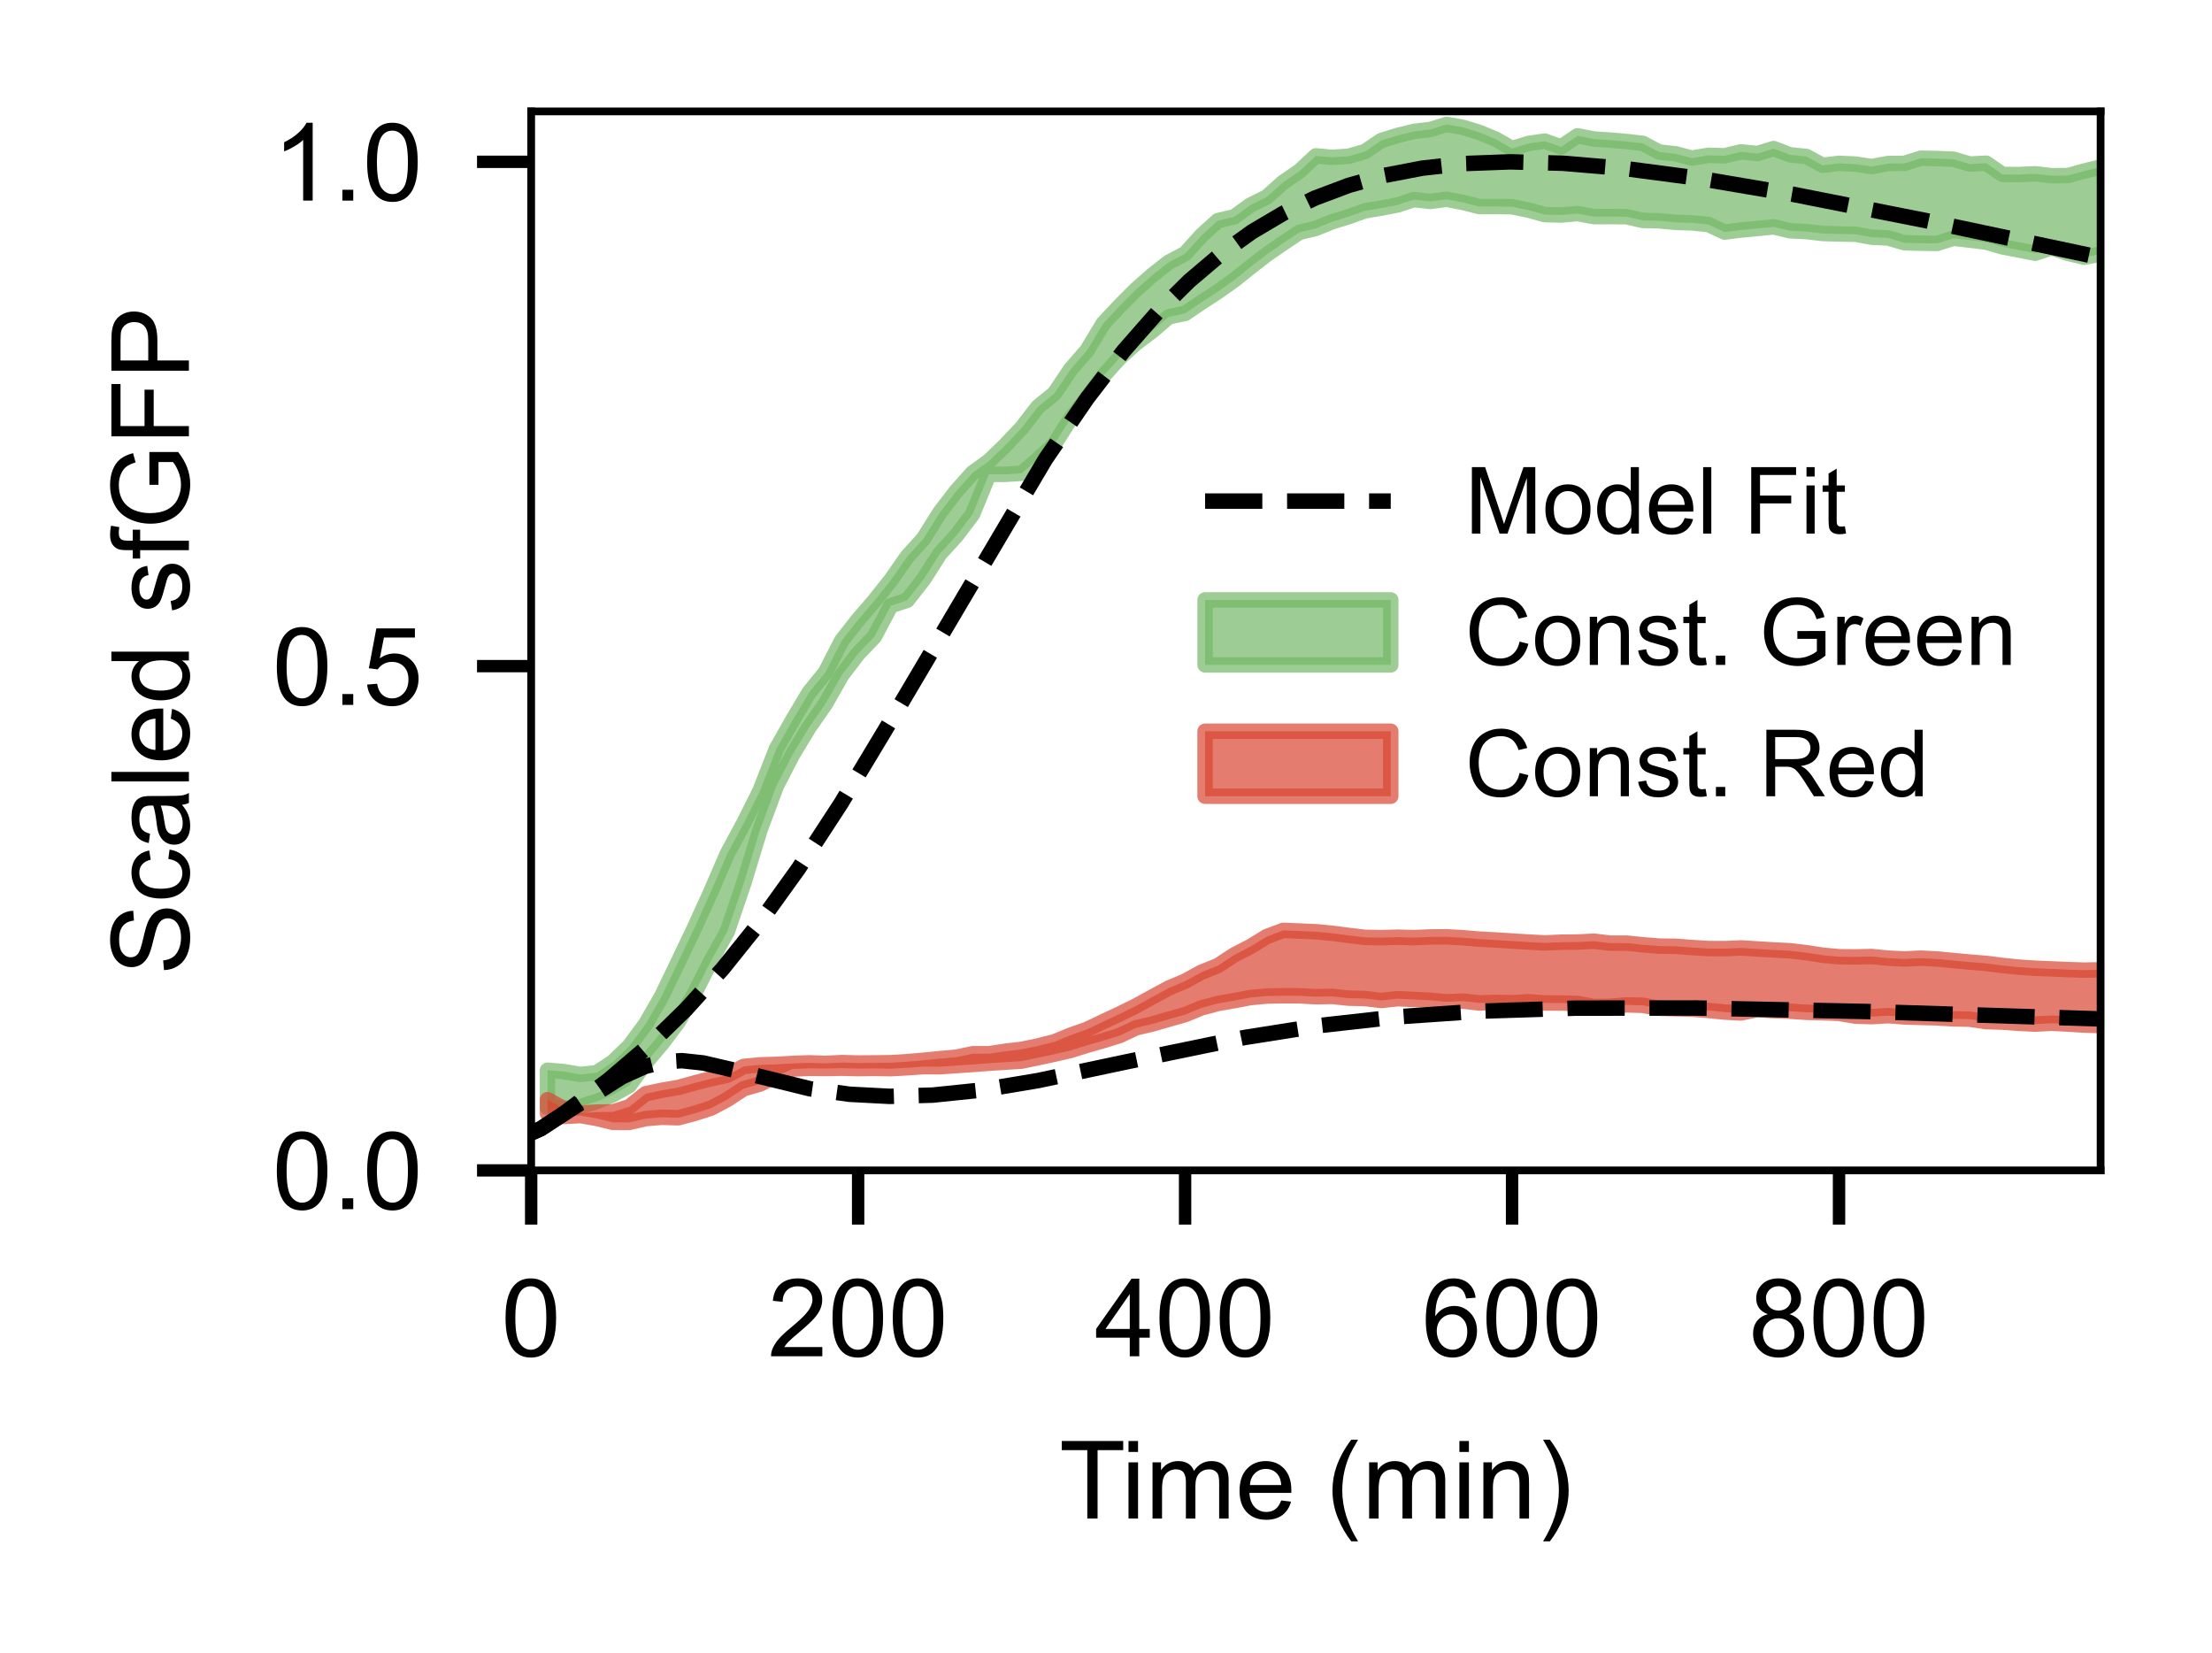 <?xml version="1.0" encoding="utf-8" standalone="no"?>
<!DOCTYPE svg PUBLIC "-//W3C//DTD SVG 1.1//EN"
  "http://www.w3.org/Graphics/SVG/1.1/DTD/svg11.dtd">
<!-- Created with matplotlib (https://matplotlib.org/) -->
<svg height="106.811pt" version="1.1" viewBox="0 0 142.972 106.811" width="142.972pt" xmlns="http://www.w3.org/2000/svg" xmlns:xlink="http://www.w3.org/1999/xlink">
 <defs>
  <style type="text/css">*{stroke-linecap:butt;stroke-linejoin:round;}</style>
 </defs>
 <g id="figure_1">
  <g id="patch_1">
   <path d="M 0 106.811 
L 142.972 106.811 
L 142.972 0 
L 0 0 
z
" style="fill:none;"/>
  </g>
  <g id="axes_1">
   <g id="patch_2">
    <path d="M 34.332 75.64 
L 135.772 75.64 
L 135.772 7.2 
L 34.332 7.2 
z
" style="fill:none;"/>
   </g>
   <g id="PolyCollection_1">
    <defs>
     <path d="M 35.388 -37.644 
L 35.388 -35.253 
L 36.445 -35.196 
L 37.502 -35.299 
L 38.558 -35.62 
L 39.615 -36.061 
L 40.672 -36.654 
L 41.728 -38.123 
L 42.785 -39.375 
L 43.842 -40.776 
L 44.898 -42.626 
L 45.955 -44.717 
L 47.012 -46.615 
L 48.068 -49.716 
L 49.125 -53.183 
L 50.182 -56.018 
L 51.238 -58.06 
L 52.295 -59.806 
L 53.352 -61.323 
L 54.408 -63.18 
L 55.465 -64.567 
L 56.522 -65.674 
L 57.578 -67.667 
L 58.635 -68.019 
L 59.692 -69.365 
L 60.748 -71.023 
L 61.805 -72.184 
L 62.862 -73.577 
L 63.918 -76.156 
L 64.975 -76.156 
L 66.032 -76.224 
L 67.088 -77.124 
L 68.145 -78.105 
L 69.202 -79.756 
L 70.258 -81.104 
L 71.315 -82.52 
L 72.372 -83.689 
L 73.428 -84.635 
L 74.485 -85.428 
L 75.542 -86.336 
L 76.598 -86.558 
L 77.655 -87.269 
L 78.712 -87.959 
L 79.768 -88.706 
L 80.825 -89.555 
L 81.882 -90.369 
L 82.938 -91.097 
L 83.995 -91.8 
L 85.052 -92.049 
L 86.108 -92.482 
L 87.165 -92.806 
L 88.222 -93.187 
L 89.278 -93.363 
L 90.335 -93.566 
L 91.392 -93.912 
L 92.448 -93.793 
L 93.505 -93.934 
L 94.562 -93.728 
L 95.618 -93.461 
L 96.675 -93.464 
L 97.732 -93.45 
L 98.788 -93.234 
L 99.845 -92.941 
L 100.902 -92.915 
L 101.958 -93.009 
L 103.015 -92.812 
L 104.072 -92.814 
L 105.128 -92.805 
L 106.185 -92.565 
L 107.242 -92.541 
L 108.298 -92.441 
L 109.355 -92.405 
L 110.412 -92.307 
L 111.468 -91.812 
L 112.525 -91.946 
L 113.582 -92.044 
L 114.638 -92.151 
L 115.695 -91.897 
L 116.752 -91.846 
L 117.808 -91.722 
L 118.865 -91.689 
L 119.922 -91.673 
L 120.978 -91.482 
L 122.035 -91.431 
L 123.092 -91.123 
L 124.148 -91.094 
L 125.205 -91.079 
L 126.262 -91.413 
L 127.318 -91.292 
L 128.375 -91.16 
L 129.432 -90.857 
L 130.488 -90.656 
L 131.545 -90.447 
L 132.602 -90.796 
L 133.658 -90.439 
L 134.715 -90.189 
L 135.772 -90.394 
L 136.828 -90.363 
L 137.885 -90.025 
L 138.942 -90.046 
L 139.998 -89.961 
L 141.055 -89.838 
L 142.112 -89.864 
L 143.168 -89.741 
L 144.225 -89.303 
L 144.225 -94.914 
L 144.225 -94.914 
L 143.168 -94.895 
L 142.112 -94.754 
L 141.055 -94.901 
L 139.998 -95.044 
L 138.942 -95.44 
L 137.885 -95.793 
L 136.828 -95.942 
L 135.772 -96.014 
L 134.715 -95.757 
L 133.658 -95.463 
L 132.602 -95.457 
L 131.545 -95.579 
L 130.488 -95.53 
L 129.432 -95.54 
L 128.375 -96.264 
L 127.318 -96.209 
L 126.262 -96.521 
L 125.205 -96.564 
L 124.148 -96.586 
L 123.092 -96.252 
L 122.035 -96.243 
L 120.978 -96.049 
L 119.922 -96.205 
L 118.865 -96.256 
L 117.808 -96.126 
L 116.752 -96.698 
L 115.695 -96.805 
L 114.638 -97.208 
L 113.582 -96.886 
L 112.525 -96.996 
L 111.468 -96.745 
L 110.412 -96.772 
L 109.355 -96.592 
L 108.298 -96.871 
L 107.242 -96.986 
L 106.185 -97.543 
L 105.128 -97.666 
L 104.072 -97.757 
L 103.015 -97.826 
L 101.958 -98.033 
L 100.902 -97.315 
L 99.845 -97.692 
L 98.788 -97.539 
L 97.732 -97.211 
L 96.675 -97.815 
L 95.618 -98.255 
L 94.562 -98.579 
L 93.505 -98.769 
L 92.448 -98.444 
L 91.392 -98.317 
L 90.335 -98.058 
L 89.278 -97.73 
L 88.222 -97.014 
L 87.165 -96.713 
L 86.108 -96.641 
L 85.052 -96.737 
L 83.995 -95.753 
L 82.938 -95.032 
L 81.882 -94.084 
L 80.825 -93.558 
L 79.768 -92.795 
L 78.712 -92.55 
L 77.655 -91.588 
L 76.598 -90.417 
L 75.542 -89.863 
L 74.485 -89.034 
L 73.428 -88.101 
L 72.372 -87.041 
L 71.315 -85.914 
L 70.258 -84.162 
L 69.202 -82.946 
L 68.145 -81.375 
L 67.088 -80.52 
L 66.032 -79.153 
L 64.975 -78.034 
L 63.918 -77.014 
L 62.862 -76.252 
L 61.805 -75.067 
L 60.748 -73.69 
L 59.692 -72.003 
L 58.635 -70.834 
L 57.578 -69.32 
L 56.522 -67.991 
L 55.465 -66.761 
L 54.408 -65.416 
L 53.352 -63.362 
L 52.295 -62.057 
L 51.238 -60.282 
L 50.182 -58.417 
L 49.125 -55.71 
L 48.068 -53.6 
L 47.012 -51.643 
L 45.955 -49.201 
L 44.898 -46.87 
L 43.842 -44.66 
L 42.785 -42.461 
L 41.728 -40.627 
L 40.672 -39.197 
L 39.615 -38.177 
L 38.558 -37.482 
L 37.502 -37.371 
L 36.445 -37.556 
L 35.388 -37.644 
z
" id="m6d1dd93d05" style="stroke:#74b867;stroke-opacity:0.7;"/>
    </defs>
    <g clip-path="url(#pbeefc10caf)">
     <use style="fill:#74b867;fill-opacity:0.7;stroke:#74b867;stroke-opacity:0.7;" x="0" xlink:href="#m6d1dd93d05" y="106.811"/>
    </g>
   </g>
   <g id="PolyCollection_2">
    <defs>
     <path d="M 35.388 -35.741 
L 35.388 -34.854 
L 36.445 -34.657 
L 37.502 -34.715 
L 38.558 -34.533 
L 39.615 -34.276 
L 40.672 -34.274 
L 41.728 -34.518 
L 42.785 -34.605 
L 43.842 -34.574 
L 44.898 -34.856 
L 45.955 -35.193 
L 47.012 -35.755 
L 48.068 -36.45 
L 49.125 -36.754 
L 50.182 -37.287 
L 51.238 -37.723 
L 52.295 -37.768 
L 53.352 -37.756 
L 54.408 -37.777 
L 55.465 -37.75 
L 56.522 -37.763 
L 57.578 -37.746 
L 58.635 -37.805 
L 59.692 -37.878 
L 60.748 -37.872 
L 61.805 -37.946 
L 62.862 -38.016 
L 63.918 -38.096 
L 64.975 -38.166 
L 66.032 -38.232 
L 67.088 -38.454 
L 68.145 -38.68 
L 69.202 -38.926 
L 70.258 -39.256 
L 71.315 -39.559 
L 72.372 -39.886 
L 73.428 -40.385 
L 74.485 -40.633 
L 75.542 -40.94 
L 76.598 -41.239 
L 77.655 -41.673 
L 78.712 -41.956 
L 79.768 -42.141 
L 80.825 -42.342 
L 81.882 -42.44 
L 82.938 -42.46 
L 83.995 -42.456 
L 85.052 -42.396 
L 86.108 -42.416 
L 87.165 -42.303 
L 88.222 -42.28 
L 89.278 -42.153 
L 90.335 -42.268 
L 91.392 -42.219 
L 92.448 -42.166 
L 93.505 -42.067 
L 94.562 -42.113 
L 95.618 -41.992 
L 96.675 -42.025 
L 97.732 -42.007 
L 98.788 -42.072 
L 99.845 -41.992 
L 100.902 -41.989 
L 101.958 -41.959 
L 103.015 -41.763 
L 104.072 -41.775 
L 105.128 -41.869 
L 106.185 -41.84 
L 107.242 -41.647 
L 108.298 -41.62 
L 109.355 -41.593 
L 110.412 -41.51 
L 111.468 -41.404 
L 112.525 -41.348 
L 113.582 -41.566 
L 114.638 -41.494 
L 115.695 -41.46 
L 116.752 -41.389 
L 117.808 -41.361 
L 118.865 -41.319 
L 119.922 -41.144 
L 120.978 -41.11 
L 122.035 -41.172 
L 123.092 -41.092 
L 124.148 -41.06 
L 125.205 -41.03 
L 126.262 -40.965 
L 127.318 -40.944 
L 128.375 -40.787 
L 129.432 -40.754 
L 130.488 -40.68 
L 131.545 -40.626 
L 132.602 -40.684 
L 133.658 -40.629 
L 134.715 -40.565 
L 135.772 -40.532 
L 136.828 -40.501 
L 137.885 -40.433 
L 138.942 -40.318 
L 139.998 -40.296 
L 141.055 -40.38 
L 142.112 -40.306 
L 143.168 -40.252 
L 144.225 -40.219 
L 144.225 -43.471 
L 144.225 -43.471 
L 143.168 -43.561 
L 142.112 -43.577 
L 141.055 -43.651 
L 139.998 -43.726 
L 138.942 -43.874 
L 137.885 -43.95 
L 136.828 -44.041 
L 135.772 -44.135 
L 134.715 -44.114 
L 133.658 -44.147 
L 132.602 -44.194 
L 131.545 -44.237 
L 130.488 -44.307 
L 129.432 -44.414 
L 128.375 -44.548 
L 127.318 -44.634 
L 126.262 -44.732 
L 125.205 -44.834 
L 124.148 -44.888 
L 123.092 -44.837 
L 122.035 -44.888 
L 120.978 -44.992 
L 119.922 -44.969 
L 118.865 -44.98 
L 117.808 -45.079 
L 116.752 -45.241 
L 115.695 -45.366 
L 114.638 -45.419 
L 113.582 -45.483 
L 112.525 -45.548 
L 111.468 -45.502 
L 110.412 -45.508 
L 109.355 -45.575 
L 108.298 -45.654 
L 107.242 -45.666 
L 106.185 -45.753 
L 105.128 -45.86 
L 104.072 -45.858 
L 103.015 -45.984 
L 101.958 -45.928 
L 100.902 -45.919 
L 99.845 -45.871 
L 98.788 -45.929 
L 97.732 -45.994 
L 96.675 -46.061 
L 95.618 -46.118 
L 94.562 -46.207 
L 93.505 -46.266 
L 92.448 -46.259 
L 91.392 -46.214 
L 90.335 -46.243 
L 89.278 -46.212 
L 88.222 -46.232 
L 87.165 -46.358 
L 86.108 -46.493 
L 85.052 -46.595 
L 83.995 -46.641 
L 82.938 -46.681 
L 81.882 -46.287 
L 80.825 -45.639 
L 79.768 -45.094 
L 78.712 -44.401 
L 77.655 -43.979 
L 76.598 -43.4 
L 75.542 -42.956 
L 74.485 -42.384 
L 73.428 -41.802 
L 72.372 -41.283 
L 71.315 -40.789 
L 70.258 -40.286 
L 69.202 -39.914 
L 68.145 -39.48 
L 67.088 -39.213 
L 66.032 -38.995 
L 64.975 -38.87 
L 63.918 -38.71 
L 62.862 -38.709 
L 61.805 -38.486 
L 60.748 -38.395 
L 59.692 -38.289 
L 58.635 -38.197 
L 57.578 -38.132 
L 56.522 -38.119 
L 55.465 -38.112 
L 54.408 -38.139 
L 53.352 -38.086 
L 52.295 -38.123 
L 51.238 -38.085 
L 50.182 -38.024 
L 49.125 -37.991 
L 48.068 -37.891 
L 47.012 -37.322 
L 45.955 -37.094 
L 44.898 -36.823 
L 43.842 -36.53 
L 42.785 -36.35 
L 41.728 -36.125 
L 40.672 -35.283 
L 39.615 -34.955 
L 38.558 -34.938 
L 37.502 -34.872 
L 36.445 -35.163 
L 35.388 -35.741 
z
" id="m6fb809249e" style="stroke:#d94633;stroke-opacity:0.7;"/>
    </defs>
    <g clip-path="url(#pbeefc10caf)">
     <use style="fill:#d94633;fill-opacity:0.7;stroke:#d94633;stroke-opacity:0.7;" x="0" xlink:href="#m6fb809249e" y="106.811"/>
    </g>
   </g>
   <g id="matplotlib.axis_1">
    <g id="xtick_1">
     <g id="line2d_1">
      <defs>
       <path d="M 0 0 
L 0 3.5 
" id="mad94e89c20" style="stroke:#000000;stroke-width:0.8;"/>
      </defs>
      <g>
       <use style="stroke:#000000;stroke-width:0.8;" x="34.332" xlink:href="#mad94e89c20" y="75.64"/>
      </g>
     </g>
     <g id="text_1">
      <!-- 0 -->
      <g transform="translate(32.385 87.65)scale(0.07 -0.07)">
       <defs>
        <path d="M 4.156 35.297 
Q 4.156 48 6.766 55.734 
Q 9.375 63.484 14.516 67.672 
Q 19.672 71.875 27.484 71.875 
Q 33.25 71.875 37.594 69.547 
Q 41.938 67.234 44.766 62.859 
Q 47.609 58.5 49.219 52.219 
Q 50.828 45.953 50.828 35.297 
Q 50.828 22.703 48.234 14.969 
Q 45.656 7.234 40.5 3 
Q 35.359 -1.219 27.484 -1.219 
Q 17.141 -1.219 11.234 6.203 
Q 4.156 15.141 4.156 35.297 
z
M 13.188 35.297 
Q 13.188 17.672 17.312 11.828 
Q 21.438 6 27.484 6 
Q 33.547 6 37.672 11.859 
Q 41.797 17.719 41.797 35.297 
Q 41.797 52.984 37.672 58.781 
Q 33.547 64.594 27.391 64.594 
Q 21.344 64.594 17.719 59.469 
Q 13.188 52.938 13.188 35.297 
z
" id="ArialMT-48"/>
       </defs>
       <use xlink:href="#ArialMT-48"/>
      </g>
     </g>
    </g>
    <g id="xtick_2">
     <g id="line2d_2">
      <g>
       <use style="stroke:#000000;stroke-width:0.8;" x="55.465" xlink:href="#mad94e89c20" y="75.64"/>
      </g>
     </g>
     <g id="text_2">
      <!-- 200 -->
      <g transform="translate(49.626 87.65)scale(0.07 -0.07)">
       <defs>
        <path d="M 50.344 8.453 
L 50.344 0 
L 3.031 0 
Q 2.938 3.172 4.047 6.109 
Q 5.859 10.938 9.828 15.625 
Q 13.812 20.312 21.344 26.469 
Q 33.016 36.031 37.109 41.625 
Q 41.219 47.219 41.219 52.203 
Q 41.219 57.422 37.469 61 
Q 33.734 64.594 27.734 64.594 
Q 21.391 64.594 17.578 60.781 
Q 13.766 56.984 13.719 50.25 
L 4.688 51.172 
Q 5.609 61.281 11.656 66.578 
Q 17.719 71.875 27.938 71.875 
Q 38.234 71.875 44.234 66.156 
Q 50.25 60.453 50.25 52 
Q 50.25 47.703 48.484 43.547 
Q 46.734 39.406 42.656 34.812 
Q 38.578 30.219 29.109 22.219 
Q 21.188 15.578 18.938 13.203 
Q 16.703 10.844 15.234 8.453 
z
" id="ArialMT-50"/>
       </defs>
       <use xlink:href="#ArialMT-50"/>
       <use x="55.615" xlink:href="#ArialMT-48"/>
       <use x="111.23" xlink:href="#ArialMT-48"/>
      </g>
     </g>
    </g>
    <g id="xtick_3">
     <g id="line2d_3">
      <g>
       <use style="stroke:#000000;stroke-width:0.8;" x="76.598" xlink:href="#mad94e89c20" y="75.64"/>
      </g>
     </g>
     <g id="text_3">
      <!-- 400 -->
      <g transform="translate(70.759 87.65)scale(0.07 -0.07)">
       <defs>
        <path d="M 32.328 0 
L 32.328 17.141 
L 1.266 17.141 
L 1.266 25.203 
L 33.938 71.578 
L 41.109 71.578 
L 41.109 25.203 
L 50.781 25.203 
L 50.781 17.141 
L 41.109 17.141 
L 41.109 0 
z
M 32.328 25.203 
L 32.328 57.469 
L 9.906 25.203 
z
" id="ArialMT-52"/>
       </defs>
       <use xlink:href="#ArialMT-52"/>
       <use x="55.615" xlink:href="#ArialMT-48"/>
       <use x="111.23" xlink:href="#ArialMT-48"/>
      </g>
     </g>
    </g>
    <g id="xtick_4">
     <g id="line2d_4">
      <g>
       <use style="stroke:#000000;stroke-width:0.8;" x="97.732" xlink:href="#mad94e89c20" y="75.64"/>
      </g>
     </g>
     <g id="text_4">
      <!-- 600 -->
      <g transform="translate(91.893 87.65)scale(0.07 -0.07)">
       <defs>
        <path d="M 49.75 54.047 
L 41.016 53.375 
Q 39.844 58.547 37.703 60.891 
Q 34.125 64.656 28.906 64.656 
Q 24.703 64.656 21.531 62.312 
Q 17.391 59.281 14.984 53.469 
Q 12.594 47.656 12.5 36.922 
Q 15.672 41.75 20.266 44.094 
Q 24.859 46.438 29.891 46.438 
Q 38.672 46.438 44.844 39.969 
Q 51.031 33.5 51.031 23.25 
Q 51.031 16.5 48.125 10.719 
Q 45.219 4.938 40.141 1.859 
Q 35.062 -1.219 28.609 -1.219 
Q 17.625 -1.219 10.688 6.859 
Q 3.766 14.938 3.766 33.5 
Q 3.766 54.25 11.422 63.672 
Q 18.109 71.875 29.438 71.875 
Q 37.891 71.875 43.281 67.141 
Q 48.688 62.406 49.75 54.047 
z
M 13.875 23.188 
Q 13.875 18.656 15.797 14.5 
Q 17.719 10.359 21.188 8.172 
Q 24.656 6 28.469 6 
Q 34.031 6 38.031 10.484 
Q 42.047 14.984 42.047 22.703 
Q 42.047 30.125 38.078 34.391 
Q 34.125 38.672 28.125 38.672 
Q 22.172 38.672 18.016 34.391 
Q 13.875 30.125 13.875 23.188 
z
" id="ArialMT-54"/>
       </defs>
       <use xlink:href="#ArialMT-54"/>
       <use x="55.615" xlink:href="#ArialMT-48"/>
       <use x="111.23" xlink:href="#ArialMT-48"/>
      </g>
     </g>
    </g>
    <g id="xtick_5">
     <g id="line2d_5">
      <g>
       <use style="stroke:#000000;stroke-width:0.8;" x="118.865" xlink:href="#mad94e89c20" y="75.64"/>
      </g>
     </g>
     <g id="text_5">
      <!-- 800 -->
      <g transform="translate(113.026 87.65)scale(0.07 -0.07)">
       <defs>
        <path d="M 17.672 38.812 
Q 12.203 40.828 9.562 44.531 
Q 6.938 48.25 6.938 53.422 
Q 6.938 61.234 12.547 66.547 
Q 18.172 71.875 27.484 71.875 
Q 36.859 71.875 42.578 66.422 
Q 48.297 60.984 48.297 53.172 
Q 48.297 48.188 45.672 44.5 
Q 43.062 40.828 37.75 38.812 
Q 44.344 36.672 47.781 31.875 
Q 51.219 27.094 51.219 20.453 
Q 51.219 11.281 44.719 5.031 
Q 38.234 -1.219 27.641 -1.219 
Q 17.047 -1.219 10.547 5.047 
Q 4.047 11.328 4.047 20.703 
Q 4.047 27.688 7.594 32.391 
Q 11.141 37.109 17.672 38.812 
z
M 15.922 53.719 
Q 15.922 48.641 19.188 45.406 
Q 22.469 42.188 27.688 42.188 
Q 32.766 42.188 36.016 45.375 
Q 39.266 48.578 39.266 53.219 
Q 39.266 58.062 35.906 61.359 
Q 32.562 64.656 27.594 64.656 
Q 22.562 64.656 19.234 61.422 
Q 15.922 58.203 15.922 53.719 
z
M 13.094 20.656 
Q 13.094 16.891 14.875 13.375 
Q 16.656 9.859 20.172 7.922 
Q 23.688 6 27.734 6 
Q 34.031 6 38.125 10.047 
Q 42.234 14.109 42.234 20.359 
Q 42.234 26.703 38.016 30.859 
Q 33.797 35.016 27.438 35.016 
Q 21.234 35.016 17.156 30.906 
Q 13.094 26.812 13.094 20.656 
z
" id="ArialMT-56"/>
       </defs>
       <use xlink:href="#ArialMT-56"/>
       <use x="55.615" xlink:href="#ArialMT-48"/>
       <use x="111.23" xlink:href="#ArialMT-48"/>
      </g>
     </g>
    </g>
    <g id="text_6">
     <!-- Time (min) -->
     <g transform="translate(68.463 98.138)scale(0.07 -0.07)">
      <defs>
       <path d="M 25.922 0 
L 25.922 63.141 
L 2.344 63.141 
L 2.344 71.578 
L 59.078 71.578 
L 59.078 63.141 
L 35.406 63.141 
L 35.406 0 
z
" id="ArialMT-84"/>
       <path d="M 6.641 61.469 
L 6.641 71.578 
L 15.438 71.578 
L 15.438 61.469 
z
M 6.641 0 
L 6.641 51.859 
L 15.438 51.859 
L 15.438 0 
z
" id="ArialMT-105"/>
       <path d="M 6.594 0 
L 6.594 51.859 
L 14.453 51.859 
L 14.453 44.578 
Q 16.891 48.391 20.938 50.703 
Q 25 53.031 30.172 53.031 
Q 35.938 53.031 39.625 50.641 
Q 43.312 48.25 44.828 43.953 
Q 50.984 53.031 60.844 53.031 
Q 68.562 53.031 72.703 48.75 
Q 76.859 44.484 76.859 35.594 
L 76.859 0 
L 68.109 0 
L 68.109 32.672 
Q 68.109 37.938 67.25 40.25 
Q 66.406 42.578 64.156 43.984 
Q 61.922 45.406 58.891 45.406 
Q 53.422 45.406 49.797 41.766 
Q 46.188 38.141 46.188 30.125 
L 46.188 0 
L 37.406 0 
L 37.406 33.688 
Q 37.406 39.547 35.25 42.469 
Q 33.109 45.406 28.219 45.406 
Q 24.516 45.406 21.359 43.453 
Q 18.219 41.5 16.797 37.734 
Q 15.375 33.984 15.375 26.906 
L 15.375 0 
z
" id="ArialMT-109"/>
       <path d="M 42.094 16.703 
L 51.172 15.578 
Q 49.031 7.625 43.219 3.219 
Q 37.406 -1.172 28.375 -1.172 
Q 17 -1.172 10.328 5.828 
Q 3.656 12.844 3.656 25.484 
Q 3.656 38.578 10.391 45.797 
Q 17.141 53.031 27.875 53.031 
Q 38.281 53.031 44.875 45.953 
Q 51.469 38.875 51.469 26.031 
Q 51.469 25.25 51.422 23.688 
L 12.75 23.688 
Q 13.234 15.141 17.578 10.594 
Q 21.922 6.062 28.422 6.062 
Q 33.25 6.062 36.672 8.594 
Q 40.094 11.141 42.094 16.703 
z
M 13.234 30.906 
L 42.188 30.906 
Q 41.609 37.453 38.875 40.719 
Q 34.672 45.797 27.984 45.797 
Q 21.922 45.797 17.797 41.75 
Q 13.672 37.703 13.234 30.906 
z
" id="ArialMT-101"/>
       <path id="ArialMT-32"/>
       <path d="M 23.391 -21.047 
Q 16.109 -11.859 11.078 0.438 
Q 6.062 12.75 6.062 25.922 
Q 6.062 37.547 9.812 48.188 
Q 14.203 60.547 23.391 72.797 
L 29.688 72.797 
Q 23.781 62.641 21.875 58.297 
Q 18.891 51.562 17.188 44.234 
Q 15.094 35.109 15.094 25.875 
Q 15.094 2.391 29.688 -21.047 
z
" id="ArialMT-40"/>
       <path d="M 6.594 0 
L 6.594 51.859 
L 14.5 51.859 
L 14.5 44.484 
Q 20.219 53.031 31 53.031 
Q 35.688 53.031 39.625 51.344 
Q 43.562 49.656 45.516 46.922 
Q 47.469 44.188 48.25 40.438 
Q 48.734 37.984 48.734 31.891 
L 48.734 0 
L 39.938 0 
L 39.938 31.547 
Q 39.938 36.922 38.906 39.578 
Q 37.891 42.234 35.281 43.812 
Q 32.672 45.406 29.156 45.406 
Q 23.531 45.406 19.453 41.844 
Q 15.375 38.281 15.375 28.328 
L 15.375 0 
z
" id="ArialMT-110"/>
       <path d="M 12.359 -21.047 
L 6.062 -21.047 
Q 20.656 2.391 20.656 25.875 
Q 20.656 35.062 18.562 44.094 
Q 16.891 51.422 13.922 58.156 
Q 12.016 62.547 6.062 72.797 
L 12.359 72.797 
Q 21.531 60.547 25.922 48.188 
Q 29.688 37.547 29.688 25.922 
Q 29.688 12.75 24.625 0.438 
Q 19.578 -11.859 12.359 -21.047 
z
" id="ArialMT-41"/>
      </defs>
      <use xlink:href="#ArialMT-84"/>
      <use x="57.334" xlink:href="#ArialMT-105"/>
      <use x="79.551" xlink:href="#ArialMT-109"/>
      <use x="162.852" xlink:href="#ArialMT-101"/>
      <use x="218.467" xlink:href="#ArialMT-32"/>
      <use x="246.25" xlink:href="#ArialMT-40"/>
      <use x="279.551" xlink:href="#ArialMT-109"/>
      <use x="362.852" xlink:href="#ArialMT-105"/>
      <use x="385.068" xlink:href="#ArialMT-110"/>
      <use x="440.684" xlink:href="#ArialMT-41"/>
     </g>
    </g>
   </g>
   <g id="matplotlib.axis_2">
    <g id="ytick_1">
     <g id="line2d_6">
      <defs>
       <path d="M 0 0 
L -3.5 0 
" id="maf44113735" style="stroke:#000000;stroke-width:0.8;"/>
      </defs>
      <g>
       <use style="stroke:#000000;stroke-width:0.8;" x="34.332" xlink:href="#maf44113735" y="75.64"/>
      </g>
     </g>
     <g id="text_7">
      <!-- 0.0 -->
      <g transform="translate(17.602 78.145)scale(0.07 -0.07)">
       <defs>
        <path d="M 9.078 0 
L 9.078 10.016 
L 19.094 10.016 
L 19.094 0 
z
" id="ArialMT-46"/>
       </defs>
       <use xlink:href="#ArialMT-48"/>
       <use x="55.615" xlink:href="#ArialMT-46"/>
       <use x="83.398" xlink:href="#ArialMT-48"/>
      </g>
     </g>
    </g>
    <g id="ytick_2">
     <g id="line2d_7">
      <g>
       <use style="stroke:#000000;stroke-width:0.8;" x="34.332" xlink:href="#maf44113735" y="43.05"/>
      </g>
     </g>
     <g id="text_8">
      <!-- 0.5 -->
      <g transform="translate(17.602 45.555)scale(0.07 -0.07)">
       <defs>
        <path d="M 4.156 18.75 
L 13.375 19.531 
Q 14.406 12.797 18.141 9.391 
Q 21.875 6 27.156 6 
Q 33.5 6 37.891 10.781 
Q 42.281 15.578 42.281 23.484 
Q 42.281 31 38.062 35.344 
Q 33.844 39.703 27 39.703 
Q 22.75 39.703 19.328 37.766 
Q 15.922 35.844 13.969 32.766 
L 5.719 33.844 
L 12.641 70.609 
L 48.25 70.609 
L 48.25 62.203 
L 19.672 62.203 
L 15.828 42.969 
Q 22.266 47.469 29.344 47.469 
Q 38.719 47.469 45.156 40.969 
Q 51.609 34.469 51.609 24.266 
Q 51.609 14.547 45.953 7.469 
Q 39.062 -1.219 27.156 -1.219 
Q 17.391 -1.219 11.203 4.25 
Q 5.031 9.719 4.156 18.75 
z
" id="ArialMT-53"/>
       </defs>
       <use xlink:href="#ArialMT-48"/>
       <use x="55.615" xlink:href="#ArialMT-46"/>
       <use x="83.398" xlink:href="#ArialMT-53"/>
      </g>
     </g>
    </g>
    <g id="ytick_3">
     <g id="line2d_8">
      <g>
       <use style="stroke:#000000;stroke-width:0.8;" x="34.332" xlink:href="#maf44113735" y="10.459"/>
      </g>
     </g>
     <g id="text_9">
      <!-- 1.0 -->
      <g transform="translate(17.602 12.964)scale(0.07 -0.07)">
       <defs>
        <path d="M 37.25 0 
L 28.469 0 
L 28.469 56 
Q 25.297 52.984 20.141 49.953 
Q 14.984 46.922 10.891 45.406 
L 10.891 53.906 
Q 18.266 57.375 23.781 62.297 
Q 29.297 67.234 31.594 71.875 
L 37.25 71.875 
z
" id="ArialMT-49"/>
       </defs>
       <use xlink:href="#ArialMT-49"/>
       <use x="55.615" xlink:href="#ArialMT-46"/>
       <use x="83.398" xlink:href="#ArialMT-48"/>
      </g>
     </g>
    </g>
    <g id="text_10">
     <!-- Scaled sfGFP -->
     <g transform="translate(12.21 63.011)rotate(-90)scale(0.07 -0.07)">
      <defs>
       <path d="M 4.5 23 
L 13.422 23.781 
Q 14.062 18.406 16.375 14.969 
Q 18.703 11.531 23.578 9.406 
Q 28.469 7.281 34.578 7.281 
Q 39.984 7.281 44.141 8.891 
Q 48.297 10.5 50.312 13.297 
Q 52.344 16.109 52.344 19.438 
Q 52.344 22.797 50.391 25.312 
Q 48.438 27.828 43.953 29.547 
Q 41.062 30.672 31.203 33.031 
Q 21.344 35.406 17.391 37.5 
Q 12.25 40.188 9.734 44.156 
Q 7.234 48.141 7.234 53.078 
Q 7.234 58.5 10.297 63.203 
Q 13.375 67.922 19.281 70.359 
Q 25.203 72.797 32.422 72.797 
Q 40.375 72.797 46.453 70.234 
Q 52.547 67.672 55.812 62.688 
Q 59.078 57.719 59.328 51.422 
L 50.25 50.734 
Q 49.516 57.516 45.281 60.984 
Q 41.062 64.453 32.812 64.453 
Q 24.219 64.453 20.281 61.297 
Q 16.359 58.156 16.359 53.719 
Q 16.359 49.859 19.141 47.359 
Q 21.875 44.875 33.422 42.266 
Q 44.969 39.656 49.266 37.703 
Q 55.516 34.812 58.484 30.391 
Q 61.469 25.984 61.469 20.219 
Q 61.469 14.5 58.203 9.438 
Q 54.938 4.391 48.797 1.578 
Q 42.672 -1.219 35.016 -1.219 
Q 25.297 -1.219 18.719 1.609 
Q 12.156 4.438 8.422 10.125 
Q 4.688 15.828 4.5 23 
z
" id="ArialMT-83"/>
       <path d="M 40.438 19 
L 49.078 17.875 
Q 47.656 8.938 41.812 3.875 
Q 35.984 -1.172 27.484 -1.172 
Q 16.844 -1.172 10.375 5.781 
Q 3.906 12.75 3.906 25.734 
Q 3.906 34.125 6.688 40.422 
Q 9.469 46.734 15.156 49.875 
Q 20.844 53.031 27.547 53.031 
Q 35.984 53.031 41.359 48.75 
Q 46.734 44.484 48.25 36.625 
L 39.703 35.297 
Q 38.484 40.531 35.375 43.156 
Q 32.281 45.797 27.875 45.797 
Q 21.234 45.797 17.078 41.031 
Q 12.938 36.281 12.938 25.984 
Q 12.938 15.531 16.938 10.797 
Q 20.953 6.062 27.391 6.062 
Q 32.562 6.062 36.031 9.234 
Q 39.5 12.406 40.438 19 
z
" id="ArialMT-99"/>
       <path d="M 40.438 6.391 
Q 35.547 2.25 31.031 0.531 
Q 26.516 -1.172 21.344 -1.172 
Q 12.797 -1.172 8.203 3 
Q 3.609 7.172 3.609 13.672 
Q 3.609 17.484 5.344 20.625 
Q 7.078 23.781 9.891 25.688 
Q 12.703 27.594 16.219 28.562 
Q 18.797 29.25 24.031 29.891 
Q 34.672 31.156 39.703 32.906 
Q 39.75 34.719 39.75 35.203 
Q 39.75 40.578 37.25 42.781 
Q 33.891 45.75 27.25 45.75 
Q 21.047 45.75 18.094 43.578 
Q 15.141 41.406 13.719 35.891 
L 5.125 37.062 
Q 6.297 42.578 8.984 45.969 
Q 11.672 49.359 16.75 51.188 
Q 21.828 53.031 28.516 53.031 
Q 35.156 53.031 39.297 51.469 
Q 43.453 49.906 45.406 47.531 
Q 47.359 45.172 48.141 41.547 
Q 48.578 39.312 48.578 33.453 
L 48.578 21.734 
Q 48.578 9.469 49.141 6.219 
Q 49.703 2.984 51.375 0 
L 42.188 0 
Q 40.828 2.734 40.438 6.391 
z
M 39.703 26.031 
Q 34.906 24.078 25.344 22.703 
Q 19.922 21.922 17.672 20.938 
Q 15.438 19.969 14.203 18.094 
Q 12.984 16.219 12.984 13.922 
Q 12.984 10.406 15.641 8.062 
Q 18.312 5.719 23.438 5.719 
Q 28.516 5.719 32.469 7.938 
Q 36.422 10.156 38.281 14.016 
Q 39.703 17 39.703 22.797 
z
" id="ArialMT-97"/>
       <path d="M 6.391 0 
L 6.391 71.578 
L 15.188 71.578 
L 15.188 0 
z
" id="ArialMT-108"/>
       <path d="M 40.234 0 
L 40.234 6.547 
Q 35.297 -1.172 25.734 -1.172 
Q 19.531 -1.172 14.328 2.25 
Q 9.125 5.672 6.266 11.797 
Q 3.422 17.922 3.422 25.875 
Q 3.422 33.641 6 39.969 
Q 8.594 46.297 13.766 49.656 
Q 18.953 53.031 25.344 53.031 
Q 30.031 53.031 33.688 51.047 
Q 37.359 49.078 39.656 45.906 
L 39.656 71.578 
L 48.391 71.578 
L 48.391 0 
z
M 12.453 25.875 
Q 12.453 15.922 16.641 10.984 
Q 20.844 6.062 26.562 6.062 
Q 32.328 6.062 36.344 10.766 
Q 40.375 15.484 40.375 25.141 
Q 40.375 35.797 36.266 40.766 
Q 32.172 45.75 26.172 45.75 
Q 20.312 45.75 16.375 40.969 
Q 12.453 36.188 12.453 25.875 
z
" id="ArialMT-100"/>
       <path d="M 3.078 15.484 
L 11.766 16.844 
Q 12.5 11.625 15.844 8.844 
Q 19.188 6.062 25.203 6.062 
Q 31.25 6.062 34.172 8.516 
Q 37.109 10.984 37.109 14.312 
Q 37.109 17.281 34.516 19 
Q 32.719 20.172 25.531 21.969 
Q 15.875 24.422 12.141 26.203 
Q 8.406 27.984 6.469 31.125 
Q 4.547 34.281 4.547 38.094 
Q 4.547 41.547 6.125 44.5 
Q 7.719 47.469 10.453 49.422 
Q 12.5 50.922 16.031 51.969 
Q 19.578 53.031 23.641 53.031 
Q 29.734 53.031 34.344 51.266 
Q 38.969 49.516 41.156 46.5 
Q 43.359 43.5 44.188 38.484 
L 35.594 37.312 
Q 35.016 41.312 32.203 43.547 
Q 29.391 45.797 24.266 45.797 
Q 18.219 45.797 15.625 43.797 
Q 13.031 41.797 13.031 39.109 
Q 13.031 37.406 14.109 36.031 
Q 15.188 34.625 17.484 33.688 
Q 18.797 33.203 25.25 31.453 
Q 34.578 28.953 38.25 27.359 
Q 41.938 25.781 44.031 22.75 
Q 46.141 19.734 46.141 15.234 
Q 46.141 10.844 43.578 6.953 
Q 41.016 3.078 36.172 0.953 
Q 31.344 -1.172 25.25 -1.172 
Q 15.141 -1.172 9.844 3.031 
Q 4.547 7.234 3.078 15.484 
z
" id="ArialMT-115"/>
       <path d="M 8.688 0 
L 8.688 45.016 
L 0.922 45.016 
L 0.922 51.859 
L 8.688 51.859 
L 8.688 57.375 
Q 8.688 62.594 9.625 65.141 
Q 10.891 68.562 14.078 70.672 
Q 17.281 72.797 23.047 72.797 
Q 26.766 72.797 31.25 71.922 
L 29.938 64.266 
Q 27.203 64.75 24.75 64.75 
Q 20.75 64.75 19.094 63.031 
Q 17.438 61.328 17.438 56.641 
L 17.438 51.859 
L 27.547 51.859 
L 27.547 45.016 
L 17.438 45.016 
L 17.438 0 
z
" id="ArialMT-102"/>
       <path d="M 41.219 28.078 
L 41.219 36.469 
L 71.531 36.531 
L 71.531 9.969 
Q 64.547 4.391 57.125 1.578 
Q 49.703 -1.219 41.891 -1.219 
Q 31.344 -1.219 22.719 3.297 
Q 14.109 7.812 9.719 16.359 
Q 5.328 24.906 5.328 35.453 
Q 5.328 45.906 9.688 54.953 
Q 14.062 64.016 22.266 68.406 
Q 30.469 72.797 41.156 72.797 
Q 48.922 72.797 55.188 70.281 
Q 61.469 67.781 65.031 63.281 
Q 68.609 58.797 70.453 51.562 
L 61.922 49.219 
Q 60.297 54.688 57.906 57.812 
Q 55.516 60.938 51.062 62.812 
Q 46.625 64.703 41.219 64.703 
Q 34.719 64.703 29.984 62.719 
Q 25.25 60.75 22.344 57.516 
Q 19.438 54.297 17.828 50.438 
Q 15.094 43.797 15.094 36.031 
Q 15.094 26.469 18.391 20.016 
Q 21.688 13.578 27.984 10.453 
Q 34.281 7.328 41.359 7.328 
Q 47.516 7.328 53.375 9.688 
Q 59.234 12.062 62.25 14.75 
L 62.25 28.078 
z
" id="ArialMT-71"/>
       <path d="M 8.203 0 
L 8.203 71.578 
L 56.5 71.578 
L 56.5 63.141 
L 17.672 63.141 
L 17.672 40.969 
L 51.266 40.969 
L 51.266 32.516 
L 17.672 32.516 
L 17.672 0 
z
" id="ArialMT-70"/>
       <path d="M 7.719 0 
L 7.719 71.578 
L 34.719 71.578 
Q 41.844 71.578 45.609 70.906 
Q 50.875 70.016 54.438 67.547 
Q 58.016 65.094 60.188 60.641 
Q 62.359 56.203 62.359 50.875 
Q 62.359 41.75 56.547 35.422 
Q 50.734 29.109 35.547 29.109 
L 17.188 29.109 
L 17.188 0 
z
M 17.188 37.547 
L 35.688 37.547 
Q 44.875 37.547 48.734 40.969 
Q 52.594 44.391 52.594 50.594 
Q 52.594 55.078 50.312 58.266 
Q 48.047 61.469 44.344 62.5 
Q 41.938 63.141 35.5 63.141 
L 17.188 63.141 
z
" id="ArialMT-80"/>
      </defs>
      <use xlink:href="#ArialMT-83"/>
      <use x="66.699" xlink:href="#ArialMT-99"/>
      <use x="116.699" xlink:href="#ArialMT-97"/>
      <use x="172.314" xlink:href="#ArialMT-108"/>
      <use x="194.531" xlink:href="#ArialMT-101"/>
      <use x="250.146" xlink:href="#ArialMT-100"/>
      <use x="305.762" xlink:href="#ArialMT-32"/>
      <use x="333.545" xlink:href="#ArialMT-115"/>
      <use x="383.545" xlink:href="#ArialMT-102"/>
      <use x="411.328" xlink:href="#ArialMT-71"/>
      <use x="489.111" xlink:href="#ArialMT-70"/>
      <use x="550.195" xlink:href="#ArialMT-80"/>
     </g>
    </g>
   </g>
   <g id="line2d_9">
    <path clip-path="url(#pbeefc10caf)" d="M 34.332 73.219 
L 34.959 72.942 
L 36.452 71.952 
L 39.351 69.78 
L 41.929 67.576 
L 44.35 65.215 
L 46.716 62.596 
L 49.11 59.611 
L 51.613 56.13 
L 54.369 51.903 
L 57.724 46.327 
L 67.573 29.676 
L 70.272 25.735 
L 72.62 22.687 
L 74.78 20.222 
L 76.854 18.167 
L 78.881 16.446 
L 80.923 14.98 
L 82.939 13.788 
L 85.001 12.799 
L 87.176 11.98 
L 89.479 11.336 
L 91.932 10.867 
L 94.638 10.57 
L 97.61 10.46 
L 101.006 10.551 
L 104.936 10.879 
L 109.785 11.518 
L 115.864 12.552 
L 124.554 14.272 
L 135.772 16.648 
L 135.772 16.648 
" style="fill:none;stroke:#000000;stroke-dasharray:3.7,1.6;stroke-dashoffset:0;"/>
   </g>
   <g id="line2d_10">
    <path clip-path="url(#pbeefc10caf)" d="M 34.332 73.219 
L 34.959 72.942 
L 36.661 71.836 
L 40.211 69.588 
L 41.67 68.928 
L 42.879 68.621 
L 44.074 68.548 
L 45.454 68.696 
L 47.433 69.157 
L 52.347 70.362 
L 54.901 70.718 
L 57.509 70.855 
L 60.279 70.774 
L 63.386 70.453 
L 67.103 69.833 
L 72.793 68.627 
L 80.467 67.046 
L 85.426 66.263 
L 90.348 65.713 
L 95.662 65.348 
L 101.829 65.154 
L 109.595 65.144 
L 120.707 65.372 
L 135.772 65.851 
L 135.772 65.851 
" style="fill:none;stroke:#000000;stroke-dasharray:3.7,1.6;stroke-dashoffset:0;"/>
   </g>
   <g id="patch_3">
    <path d="M 34.332 75.64 
L 34.332 7.2 
" style="fill:none;stroke:#000000;stroke-linecap:square;stroke-linejoin:miter;stroke-width:0.5;"/>
   </g>
   <g id="patch_4">
    <path d="M 135.772 75.64 
L 135.772 7.2 
" style="fill:none;stroke:#000000;stroke-linecap:square;stroke-linejoin:miter;stroke-width:0.5;"/>
   </g>
   <g id="patch_5">
    <path d="M 34.332 75.64 
L 135.772 75.64 
" style="fill:none;stroke:#000000;stroke-linecap:square;stroke-linejoin:miter;stroke-width:0.5;"/>
   </g>
   <g id="patch_6">
    <path d="M 34.332 7.2 
L 135.772 7.2 
" style="fill:none;stroke:#000000;stroke-linecap:square;stroke-linejoin:miter;stroke-width:0.5;"/>
   </g>
   <g id="legend_1">
    <g id="line2d_11">
     <path d="M 77.89 32.384 
L 89.89 32.384 
" style="fill:none;stroke:#000000;stroke-dasharray:3.7,1.6;stroke-dashoffset:0;"/>
    </g>
    <g id="line2d_12"/>
    <g id="text_11">
     <!-- Model Fit -->
     <g transform="translate(94.69 34.484)scale(0.06 -0.06)">
      <defs>
       <path d="M 7.422 0 
L 7.422 71.578 
L 21.688 71.578 
L 38.625 20.906 
Q 40.969 13.812 42.047 10.297 
Q 43.266 14.203 45.844 21.781 
L 62.984 71.578 
L 75.734 71.578 
L 75.734 0 
L 66.609 0 
L 66.609 59.906 
L 45.797 0 
L 37.25 0 
L 16.547 60.938 
L 16.547 0 
z
" id="ArialMT-77"/>
       <path d="M 3.328 25.922 
Q 3.328 40.328 11.328 47.266 
Q 18.016 53.031 27.641 53.031 
Q 38.328 53.031 45.109 46.016 
Q 51.906 39.016 51.906 26.656 
Q 51.906 16.656 48.906 10.906 
Q 45.906 5.172 40.156 2 
Q 34.422 -1.172 27.641 -1.172 
Q 16.75 -1.172 10.031 5.812 
Q 3.328 12.797 3.328 25.922 
z
M 12.359 25.922 
Q 12.359 15.969 16.703 11.016 
Q 21.047 6.062 27.641 6.062 
Q 34.188 6.062 38.531 11.031 
Q 42.875 16.016 42.875 26.219 
Q 42.875 35.844 38.5 40.797 
Q 34.125 45.75 27.641 45.75 
Q 21.047 45.75 16.703 40.812 
Q 12.359 35.891 12.359 25.922 
z
" id="ArialMT-111"/>
       <path d="M 25.781 7.859 
L 27.047 0.094 
Q 23.344 -0.688 20.406 -0.688 
Q 15.625 -0.688 12.984 0.828 
Q 10.359 2.344 9.281 4.812 
Q 8.203 7.281 8.203 15.188 
L 8.203 45.016 
L 1.766 45.016 
L 1.766 51.859 
L 8.203 51.859 
L 8.203 64.703 
L 16.938 69.969 
L 16.938 51.859 
L 25.781 51.859 
L 25.781 45.016 
L 16.938 45.016 
L 16.938 14.703 
Q 16.938 10.938 17.406 9.859 
Q 17.875 8.797 18.922 8.156 
Q 19.969 7.516 21.922 7.516 
Q 23.391 7.516 25.781 7.859 
z
" id="ArialMT-116"/>
      </defs>
      <use xlink:href="#ArialMT-77"/>
      <use x="83.301" xlink:href="#ArialMT-111"/>
      <use x="138.916" xlink:href="#ArialMT-100"/>
      <use x="194.531" xlink:href="#ArialMT-101"/>
      <use x="250.146" xlink:href="#ArialMT-108"/>
      <use x="272.363" xlink:href="#ArialMT-32"/>
      <use x="300.146" xlink:href="#ArialMT-70"/>
      <use x="361.23" xlink:href="#ArialMT-105"/>
      <use x="383.447" xlink:href="#ArialMT-116"/>
     </g>
    </g>
    <g id="patch_7">
     <path d="M 77.89 42.971 
L 89.89 42.971 
L 89.89 38.771 
L 77.89 38.771 
z
" style="fill:#74b867;opacity:0.7;stroke:#74b867;stroke-linejoin:miter;"/>
    </g>
    <g id="text_12">
     <!-- Const. Green -->
     <g transform="translate(94.69 42.971)scale(0.06 -0.06)">
      <defs>
       <path d="M 58.797 25.094 
L 68.266 22.703 
Q 65.281 11.031 57.547 4.906 
Q 49.812 -1.219 38.625 -1.219 
Q 27.047 -1.219 19.797 3.484 
Q 12.547 8.203 8.766 17.141 
Q 4.984 26.078 4.984 36.328 
Q 4.984 47.516 9.25 55.828 
Q 13.531 64.156 21.406 68.469 
Q 29.297 72.797 38.766 72.797 
Q 49.516 72.797 56.828 67.328 
Q 64.156 61.859 67.047 51.953 
L 57.719 49.75 
Q 55.219 57.562 50.484 61.125 
Q 45.75 64.703 38.578 64.703 
Q 30.328 64.703 24.781 60.734 
Q 19.234 56.781 16.984 50.109 
Q 14.75 43.453 14.75 36.375 
Q 14.75 27.25 17.406 20.438 
Q 20.062 13.625 25.672 10.25 
Q 31.297 6.891 37.844 6.891 
Q 45.797 6.891 51.312 11.469 
Q 56.844 16.062 58.797 25.094 
z
" id="ArialMT-67"/>
       <path d="M 6.5 0 
L 6.5 51.859 
L 14.406 51.859 
L 14.406 44 
Q 17.438 49.516 20 51.266 
Q 22.562 53.031 25.641 53.031 
Q 30.078 53.031 34.672 50.203 
L 31.641 42.047 
Q 28.422 43.953 25.203 43.953 
Q 22.312 43.953 20.016 42.219 
Q 17.719 40.484 16.75 37.406 
Q 15.281 32.719 15.281 27.156 
L 15.281 0 
z
" id="ArialMT-114"/>
      </defs>
      <use xlink:href="#ArialMT-67"/>
      <use x="72.217" xlink:href="#ArialMT-111"/>
      <use x="127.832" xlink:href="#ArialMT-110"/>
      <use x="183.447" xlink:href="#ArialMT-115"/>
      <use x="233.447" xlink:href="#ArialMT-116"/>
      <use x="261.23" xlink:href="#ArialMT-46"/>
      <use x="289.014" xlink:href="#ArialMT-32"/>
      <use x="316.797" xlink:href="#ArialMT-71"/>
      <use x="394.58" xlink:href="#ArialMT-114"/>
      <use x="427.881" xlink:href="#ArialMT-101"/>
      <use x="483.496" xlink:href="#ArialMT-101"/>
      <use x="539.111" xlink:href="#ArialMT-110"/>
     </g>
    </g>
    <g id="patch_8">
     <path d="M 77.89 51.458 
L 89.89 51.458 
L 89.89 47.258 
L 77.89 47.258 
z
" style="fill:#d94633;opacity:0.7;stroke:#d94633;stroke-linejoin:miter;"/>
    </g>
    <g id="text_13">
     <!-- Const. Red -->
     <g transform="translate(94.69 51.458)scale(0.06 -0.06)">
      <defs>
       <path d="M 7.859 0 
L 7.859 71.578 
L 39.594 71.578 
Q 49.172 71.578 54.141 69.641 
Q 59.125 67.719 62.109 62.828 
Q 65.094 57.953 65.094 52.047 
Q 65.094 44.438 60.156 39.203 
Q 55.219 33.984 44.922 32.562 
Q 48.688 30.766 50.641 29 
Q 54.781 25.203 58.5 19.484 
L 70.953 0 
L 59.031 0 
L 49.562 14.891 
Q 45.406 21.344 42.719 24.75 
Q 40.047 28.172 37.922 29.531 
Q 35.797 30.906 33.594 31.453 
Q 31.984 31.781 28.328 31.781 
L 17.328 31.781 
L 17.328 0 
z
M 17.328 39.984 
L 37.703 39.984 
Q 44.188 39.984 47.844 41.328 
Q 51.516 42.672 53.422 45.625 
Q 55.328 48.578 55.328 52.047 
Q 55.328 57.125 51.641 60.391 
Q 47.953 63.672 39.984 63.672 
L 17.328 63.672 
z
" id="ArialMT-82"/>
      </defs>
      <use xlink:href="#ArialMT-67"/>
      <use x="72.217" xlink:href="#ArialMT-111"/>
      <use x="127.832" xlink:href="#ArialMT-110"/>
      <use x="183.447" xlink:href="#ArialMT-115"/>
      <use x="233.447" xlink:href="#ArialMT-116"/>
      <use x="261.23" xlink:href="#ArialMT-46"/>
      <use x="289.014" xlink:href="#ArialMT-32"/>
      <use x="316.797" xlink:href="#ArialMT-82"/>
      <use x="389.014" xlink:href="#ArialMT-101"/>
      <use x="444.629" xlink:href="#ArialMT-100"/>
     </g>
    </g>
   </g>
  </g>
 </g>
 <defs>
  <clipPath id="pbeefc10caf">
   <rect height="68.44" width="101.44" x="34.332" y="7.2"/>
  </clipPath>
 </defs>
</svg>
